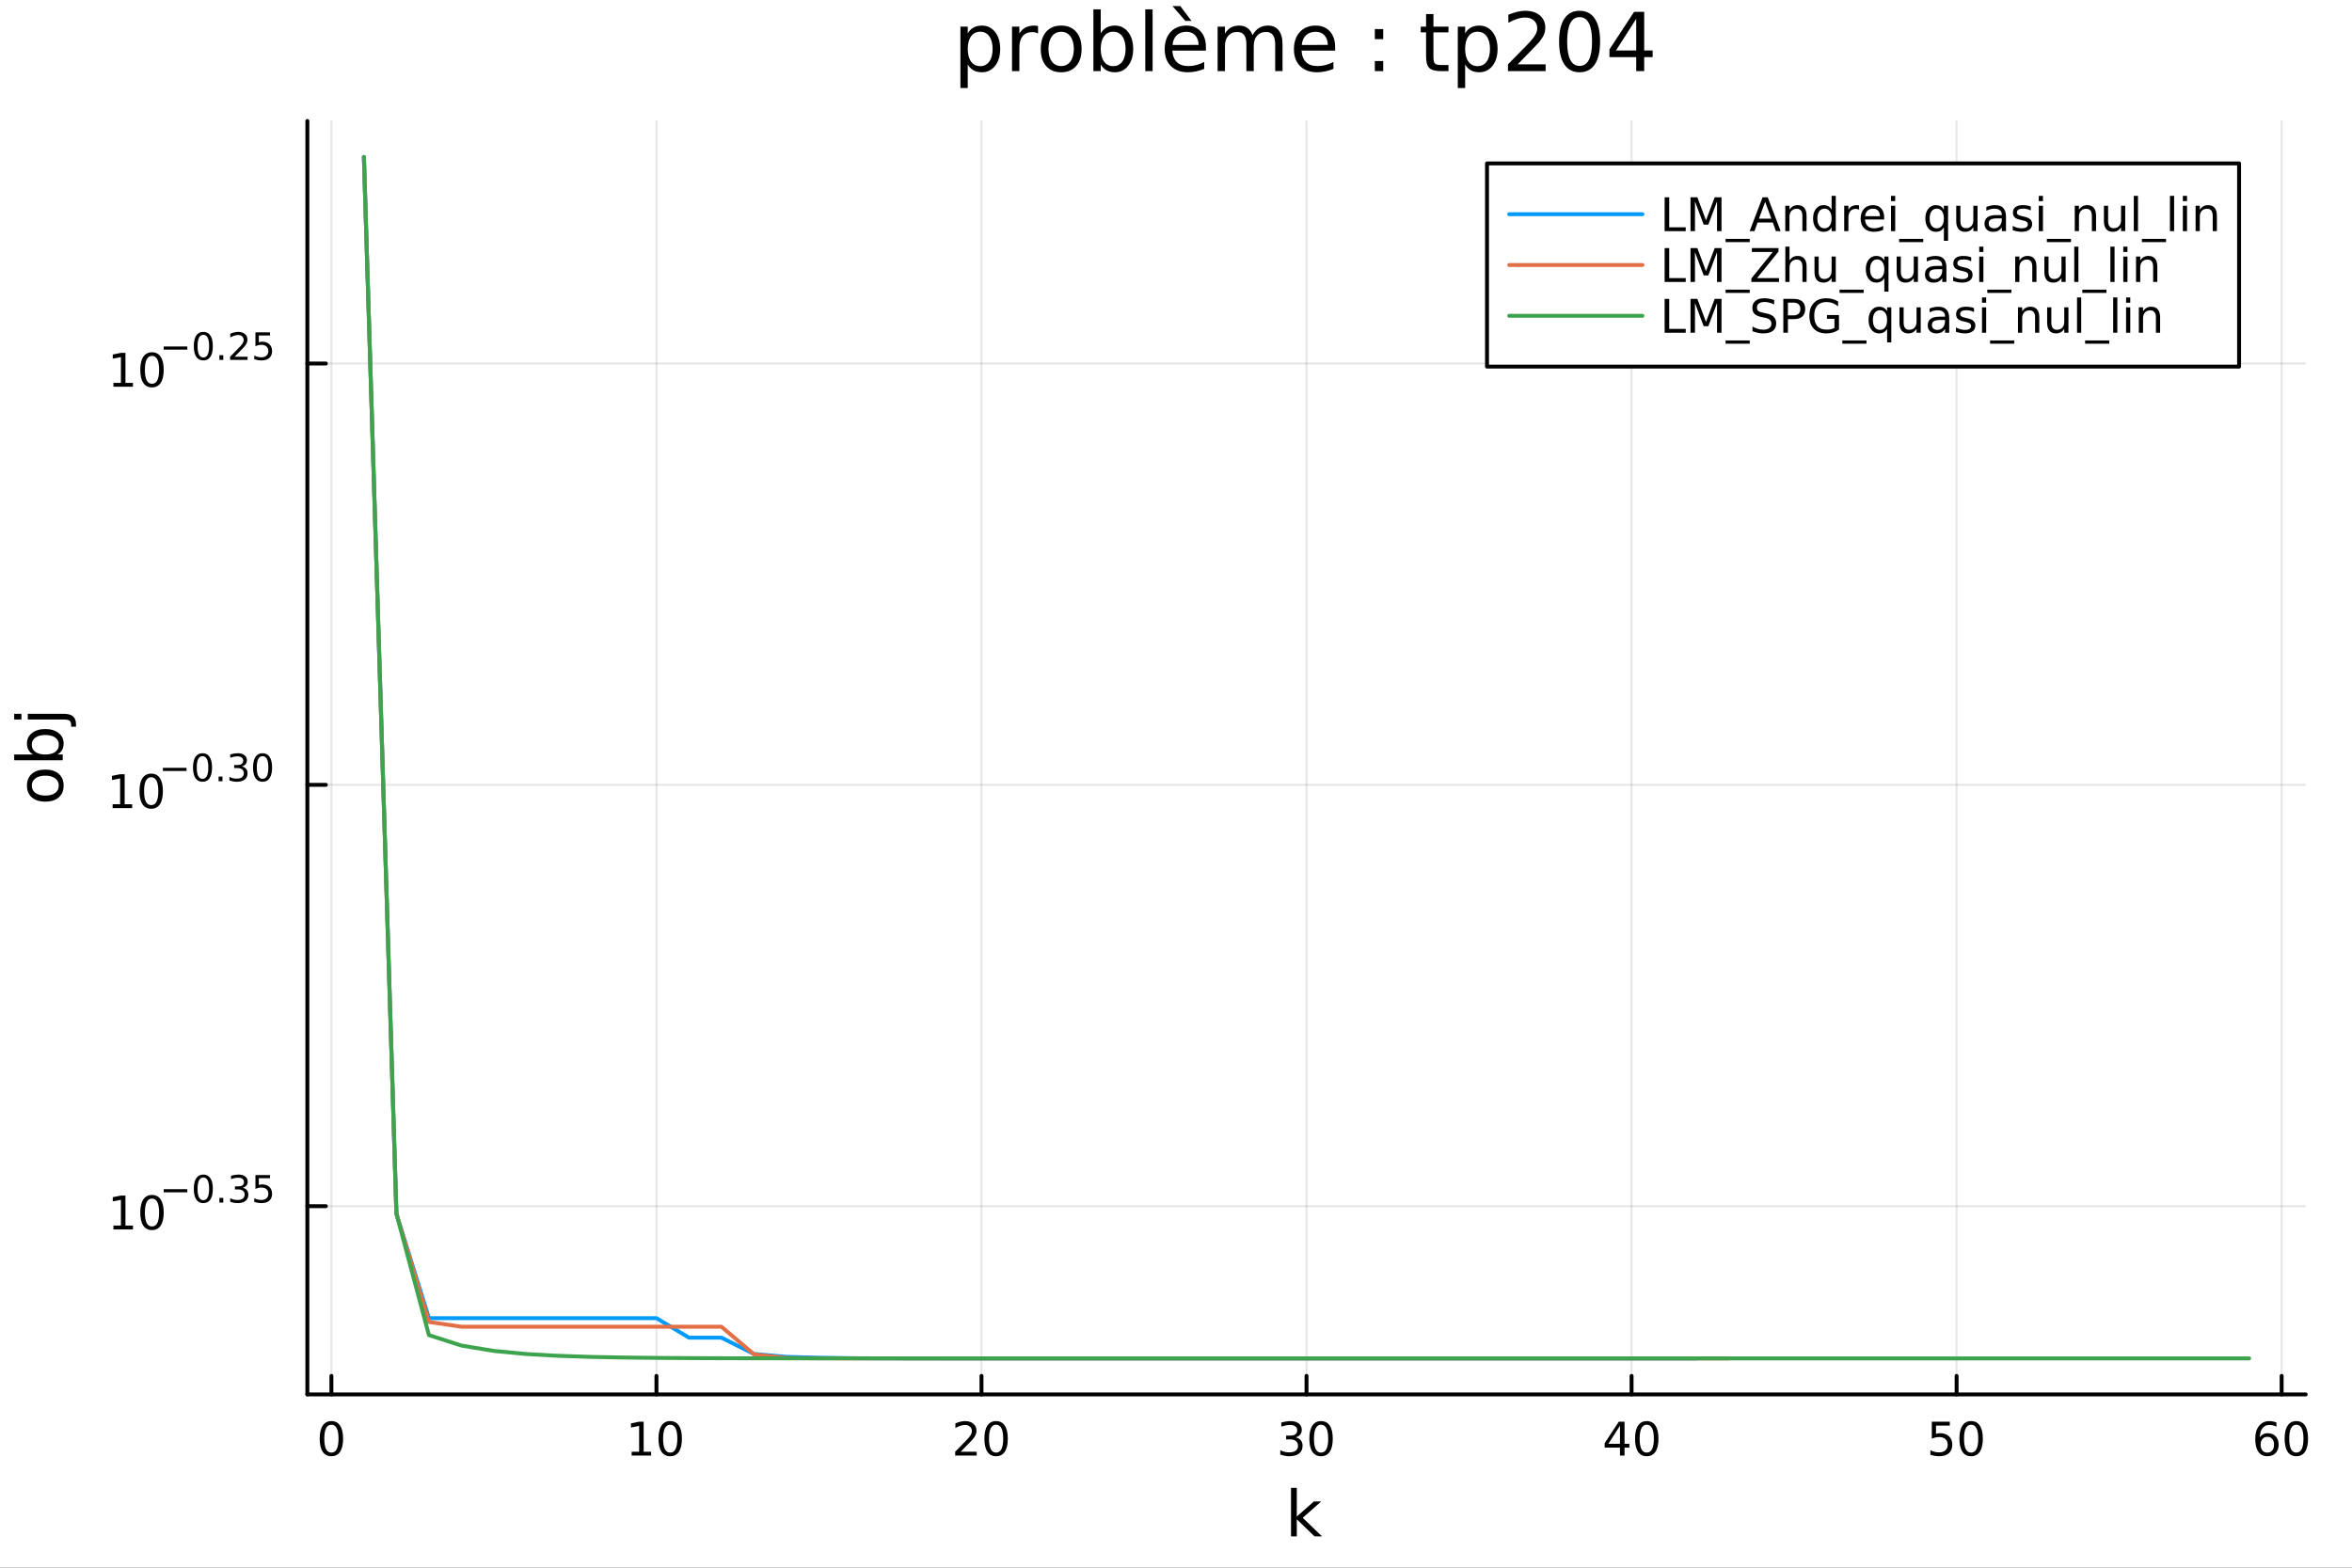 <?xml version="1.0" encoding="utf-8"?>
<svg xmlns="http://www.w3.org/2000/svg" xmlns:xlink="http://www.w3.org/1999/xlink" width="600" height="400" viewBox="0 0 2400 1600">
<rect x="0" y="0" width="2400" height="1600" fill="#333333" stroke="none"/>
<defs>
  <clipPath id="clip340">
    <rect x="0" y="0" width="2400" height="1600"/>
  </clipPath>
</defs>
<path clip-path="url(#clip340)" d="M0 1600 L2400 1600 L2400 0 L0 0  Z" fill="#ffffff" fill-rule="evenodd" fill-opacity="1"/>
<defs>
  <clipPath id="clip341">
    <rect x="480" y="0" width="1681" height="1600"/>
  </clipPath>
</defs>
<path clip-path="url(#clip340)" d="M313.626 1423.18 L2352.76 1423.18 L2352.76 123.472 L313.626 123.472  Z" fill="#ffffff" fill-rule="evenodd" fill-opacity="1"/>
<defs>
  <clipPath id="clip342">
    <rect x="313" y="123" width="2040" height="1301"/>
  </clipPath>
</defs>
<polyline clip-path="url(#clip342)" style="stroke:#000000; stroke-linecap:round; stroke-linejoin:round; stroke-width:2; stroke-opacity:0.1; fill:none" points="338.17,1423.18 338.17,123.472 "/>
<polyline clip-path="url(#clip342)" style="stroke:#000000; stroke-linecap:round; stroke-linejoin:round; stroke-width:2; stroke-opacity:0.1; fill:none" points="669.843,1423.18 669.843,123.472 "/>
<polyline clip-path="url(#clip342)" style="stroke:#000000; stroke-linecap:round; stroke-linejoin:round; stroke-width:2; stroke-opacity:0.1; fill:none" points="1001.52,1423.18 1001.52,123.472 "/>
<polyline clip-path="url(#clip342)" style="stroke:#000000; stroke-linecap:round; stroke-linejoin:round; stroke-width:2; stroke-opacity:0.1; fill:none" points="1333.19,1423.18 1333.19,123.472 "/>
<polyline clip-path="url(#clip342)" style="stroke:#000000; stroke-linecap:round; stroke-linejoin:round; stroke-width:2; stroke-opacity:0.1; fill:none" points="1664.86,1423.18 1664.86,123.472 "/>
<polyline clip-path="url(#clip342)" style="stroke:#000000; stroke-linecap:round; stroke-linejoin:round; stroke-width:2; stroke-opacity:0.1; fill:none" points="1996.54,1423.18 1996.54,123.472 "/>
<polyline clip-path="url(#clip342)" style="stroke:#000000; stroke-linecap:round; stroke-linejoin:round; stroke-width:2; stroke-opacity:0.1; fill:none" points="2328.21,1423.18 2328.21,123.472 "/>
<polyline clip-path="url(#clip340)" style="stroke:#000000; stroke-linecap:round; stroke-linejoin:round; stroke-width:4; stroke-opacity:1; fill:none" points="313.626,1423.18 2352.76,1423.18 "/>
<polyline clip-path="url(#clip340)" style="stroke:#000000; stroke-linecap:round; stroke-linejoin:round; stroke-width:4; stroke-opacity:1; fill:none" points="338.17,1423.18 338.17,1404.28 "/>
<polyline clip-path="url(#clip340)" style="stroke:#000000; stroke-linecap:round; stroke-linejoin:round; stroke-width:4; stroke-opacity:1; fill:none" points="669.843,1423.18 669.843,1404.28 "/>
<polyline clip-path="url(#clip340)" style="stroke:#000000; stroke-linecap:round; stroke-linejoin:round; stroke-width:4; stroke-opacity:1; fill:none" points="1001.52,1423.18 1001.52,1404.28 "/>
<polyline clip-path="url(#clip340)" style="stroke:#000000; stroke-linecap:round; stroke-linejoin:round; stroke-width:4; stroke-opacity:1; fill:none" points="1333.19,1423.18 1333.19,1404.28 "/>
<polyline clip-path="url(#clip340)" style="stroke:#000000; stroke-linecap:round; stroke-linejoin:round; stroke-width:4; stroke-opacity:1; fill:none" points="1664.86,1423.18 1664.86,1404.28 "/>
<polyline clip-path="url(#clip340)" style="stroke:#000000; stroke-linecap:round; stroke-linejoin:round; stroke-width:4; stroke-opacity:1; fill:none" points="1996.54,1423.18 1996.54,1404.28 "/>
<polyline clip-path="url(#clip340)" style="stroke:#000000; stroke-linecap:round; stroke-linejoin:round; stroke-width:4; stroke-opacity:1; fill:none" points="2328.21,1423.18 2328.21,1404.28 "/>
<path clip-path="url(#clip340)" d="M338.17 1454.1 Q334.559 1454.1 332.73 1457.66 Q330.924 1461.2 330.924 1468.33 Q330.924 1475.44 332.73 1479.01 Q334.559 1482.55 338.17 1482.55 Q341.804 1482.55 343.61 1479.01 Q345.438 1475.44 345.438 1468.33 Q345.438 1461.2 343.61 1457.66 Q341.804 1454.1 338.17 1454.1 M338.17 1450.39 Q343.98 1450.39 347.035 1455 Q350.114 1459.58 350.114 1468.33 Q350.114 1477.06 347.035 1481.67 Q343.98 1486.25 338.17 1486.25 Q332.36 1486.25 329.281 1481.67 Q326.225 1477.06 326.225 1468.33 Q326.225 1459.58 329.281 1455 Q332.36 1450.39 338.17 1450.39 Z" fill="#000000" fill-rule="nonzero" fill-opacity="1" /><path clip-path="url(#clip340)" d="M644.531 1481.64 L652.17 1481.64 L652.17 1455.28 L643.86 1456.95 L643.86 1452.69 L652.124 1451.02 L656.8 1451.02 L656.8 1481.64 L664.438 1481.64 L664.438 1485.58 L644.531 1485.58 L644.531 1481.64 Z" fill="#000000" fill-rule="nonzero" fill-opacity="1" /><path clip-path="url(#clip340)" d="M683.883 1454.1 Q680.272 1454.1 678.443 1457.66 Q676.637 1461.2 676.637 1468.33 Q676.637 1475.44 678.443 1479.01 Q680.272 1482.55 683.883 1482.55 Q687.517 1482.55 689.323 1479.01 Q691.151 1475.44 691.151 1468.33 Q691.151 1461.2 689.323 1457.66 Q687.517 1454.1 683.883 1454.1 M683.883 1450.39 Q689.693 1450.39 692.748 1455 Q695.827 1459.58 695.827 1468.33 Q695.827 1477.06 692.748 1481.67 Q689.693 1486.25 683.883 1486.25 Q678.073 1486.25 674.994 1481.67 Q671.938 1477.06 671.938 1468.33 Q671.938 1459.58 674.994 1455 Q678.073 1450.39 683.883 1450.39 Z" fill="#000000" fill-rule="nonzero" fill-opacity="1" /><path clip-path="url(#clip340)" d="M980.29 1481.64 L996.61 1481.64 L996.61 1485.58 L974.665 1485.58 L974.665 1481.64 Q977.327 1478.89 981.911 1474.26 Q986.517 1469.61 987.698 1468.27 Q989.943 1465.74 990.823 1464.01 Q991.726 1462.25 991.726 1460.56 Q991.726 1457.8 989.781 1456.07 Q987.86 1454.33 984.758 1454.33 Q982.559 1454.33 980.105 1455.09 Q977.675 1455.86 974.897 1457.41 L974.897 1452.69 Q977.721 1451.55 980.175 1450.97 Q982.628 1450.39 984.665 1450.39 Q990.036 1450.39 993.23 1453.08 Q996.425 1455.77 996.425 1460.26 Q996.425 1462.39 995.614 1464.31 Q994.827 1466.2 992.721 1468.8 Q992.142 1469.47 989.04 1472.69 Q985.939 1475.88 980.29 1481.64 Z" fill="#000000" fill-rule="nonzero" fill-opacity="1" /><path clip-path="url(#clip340)" d="M1016.42 1454.1 Q1012.81 1454.1 1010.98 1457.66 Q1009.18 1461.2 1009.18 1468.33 Q1009.18 1475.44 1010.98 1479.01 Q1012.81 1482.55 1016.42 1482.55 Q1020.06 1482.55 1021.86 1479.01 Q1023.69 1475.44 1023.69 1468.33 Q1023.69 1461.2 1021.86 1457.66 Q1020.06 1454.1 1016.42 1454.1 M1016.42 1450.39 Q1022.23 1450.39 1025.29 1455 Q1028.37 1459.58 1028.37 1468.33 Q1028.37 1477.06 1025.29 1481.67 Q1022.23 1486.25 1016.42 1486.25 Q1010.61 1486.25 1007.54 1481.67 Q1004.48 1477.06 1004.48 1468.33 Q1004.48 1459.58 1007.54 1455 Q1010.61 1450.39 1016.42 1450.39 Z" fill="#000000" fill-rule="nonzero" fill-opacity="1" /><path clip-path="url(#clip340)" d="M1322.03 1466.95 Q1325.39 1467.66 1327.27 1469.93 Q1329.16 1472.2 1329.16 1475.53 Q1329.16 1480.65 1325.64 1483.45 Q1322.13 1486.25 1315.64 1486.25 Q1313.47 1486.25 1311.15 1485.81 Q1308.86 1485.39 1306.41 1484.54 L1306.41 1480.02 Q1308.35 1481.16 1310.67 1481.74 Q1312.98 1482.32 1315.51 1482.32 Q1319.9 1482.32 1322.2 1480.58 Q1324.51 1478.84 1324.51 1475.53 Q1324.51 1472.48 1322.36 1470.77 Q1320.23 1469.03 1316.41 1469.03 L1312.38 1469.03 L1312.38 1465.19 L1316.59 1465.19 Q1320.04 1465.19 1321.87 1463.82 Q1323.7 1462.43 1323.7 1459.84 Q1323.7 1457.18 1321.8 1455.77 Q1319.93 1454.33 1316.41 1454.33 Q1314.49 1454.33 1312.29 1454.75 Q1310.09 1455.16 1307.45 1456.04 L1307.45 1451.88 Q1310.11 1451.14 1312.43 1450.77 Q1314.77 1450.39 1316.83 1450.39 Q1322.15 1450.39 1325.25 1452.83 Q1328.35 1455.23 1328.35 1459.35 Q1328.35 1462.22 1326.71 1464.21 Q1325.07 1466.18 1322.03 1466.95 Z" fill="#000000" fill-rule="nonzero" fill-opacity="1" /><path clip-path="url(#clip340)" d="M1348.03 1454.1 Q1344.42 1454.1 1342.59 1457.66 Q1340.78 1461.2 1340.78 1468.33 Q1340.78 1475.44 1342.59 1479.01 Q1344.42 1482.55 1348.03 1482.55 Q1351.66 1482.55 1353.47 1479.01 Q1355.3 1475.44 1355.3 1468.33 Q1355.3 1461.2 1353.47 1457.66 Q1351.66 1454.1 1348.03 1454.1 M1348.03 1450.39 Q1353.84 1450.39 1356.89 1455 Q1359.97 1459.58 1359.97 1468.33 Q1359.97 1477.06 1356.89 1481.67 Q1353.84 1486.25 1348.03 1486.25 Q1342.22 1486.25 1339.14 1481.67 Q1336.08 1477.06 1336.08 1468.33 Q1336.08 1459.58 1339.14 1455 Q1342.22 1450.39 1348.03 1450.39 Z" fill="#000000" fill-rule="nonzero" fill-opacity="1" /><path clip-path="url(#clip340)" d="M1653.04 1455.09 L1641.23 1473.54 L1653.04 1473.54 L1653.04 1455.09 M1651.81 1451.02 L1657.69 1451.02 L1657.69 1473.54 L1662.62 1473.54 L1662.62 1477.43 L1657.69 1477.43 L1657.69 1485.58 L1653.04 1485.58 L1653.04 1477.43 L1637.43 1477.43 L1637.43 1472.92 L1651.81 1451.02 Z" fill="#000000" fill-rule="nonzero" fill-opacity="1" /><path clip-path="url(#clip340)" d="M1680.35 1454.1 Q1676.74 1454.1 1674.91 1457.66 Q1673.11 1461.2 1673.11 1468.33 Q1673.11 1475.44 1674.91 1479.01 Q1676.74 1482.55 1680.35 1482.55 Q1683.98 1482.55 1685.79 1479.01 Q1687.62 1475.44 1687.62 1468.33 Q1687.62 1461.2 1685.79 1457.66 Q1683.98 1454.1 1680.35 1454.1 M1680.35 1450.39 Q1686.16 1450.39 1689.22 1455 Q1692.3 1459.58 1692.3 1468.33 Q1692.3 1477.06 1689.22 1481.67 Q1686.16 1486.25 1680.35 1486.25 Q1674.54 1486.25 1671.46 1481.67 Q1668.41 1477.06 1668.41 1468.33 Q1668.41 1459.58 1671.46 1455 Q1674.54 1450.39 1680.35 1450.39 Z" fill="#000000" fill-rule="nonzero" fill-opacity="1" /><path clip-path="url(#clip340)" d="M1971.24 1451.02 L1989.59 1451.02 L1989.59 1454.96 L1975.52 1454.96 L1975.52 1463.43 Q1976.54 1463.08 1977.56 1462.92 Q1978.58 1462.73 1979.59 1462.73 Q1985.38 1462.73 1988.76 1465.9 Q1992.14 1469.08 1992.14 1474.49 Q1992.14 1480.07 1988.67 1483.17 Q1985.2 1486.25 1978.88 1486.25 Q1976.7 1486.25 1974.43 1485.88 Q1972.19 1485.51 1969.78 1484.77 L1969.78 1480.07 Q1971.86 1481.2 1974.08 1481.76 Q1976.31 1482.32 1978.78 1482.32 Q1982.79 1482.32 1985.13 1480.21 Q1987.46 1478.1 1987.46 1474.49 Q1987.46 1470.88 1985.13 1468.77 Q1982.79 1466.67 1978.78 1466.67 Q1976.91 1466.67 1975.03 1467.08 Q1973.18 1467.5 1971.24 1468.38 L1971.24 1451.02 Z" fill="#000000" fill-rule="nonzero" fill-opacity="1" /><path clip-path="url(#clip340)" d="M2011.35 1454.1 Q2007.74 1454.1 2005.91 1457.66 Q2004.11 1461.2 2004.11 1468.33 Q2004.11 1475.44 2005.91 1479.01 Q2007.74 1482.55 2011.35 1482.55 Q2014.99 1482.55 2016.79 1479.01 Q2018.62 1475.44 2018.62 1468.33 Q2018.62 1461.2 2016.79 1457.66 Q2014.99 1454.1 2011.35 1454.1 M2011.35 1450.39 Q2017.16 1450.39 2020.22 1455 Q2023.3 1459.58 2023.3 1468.33 Q2023.3 1477.06 2020.22 1481.67 Q2017.16 1486.25 2011.35 1486.25 Q2005.54 1486.25 2002.46 1481.67 Q1999.41 1477.06 1999.41 1468.33 Q1999.41 1459.58 2002.46 1455 Q2005.54 1450.39 2011.35 1450.39 Z" fill="#000000" fill-rule="nonzero" fill-opacity="1" /><path clip-path="url(#clip340)" d="M2313.62 1466.44 Q2310.47 1466.44 2308.62 1468.59 Q2306.79 1470.74 2306.79 1474.49 Q2306.79 1478.22 2308.62 1480.39 Q2310.47 1482.55 2313.62 1482.55 Q2316.77 1482.55 2318.59 1480.39 Q2320.45 1478.22 2320.45 1474.49 Q2320.45 1470.74 2318.59 1468.59 Q2316.77 1466.44 2313.62 1466.44 M2322.9 1451.78 L2322.9 1456.04 Q2321.14 1455.21 2319.33 1454.77 Q2317.55 1454.33 2315.79 1454.33 Q2311.16 1454.33 2308.71 1457.45 Q2306.28 1460.58 2305.93 1466.9 Q2307.3 1464.89 2309.36 1463.82 Q2311.42 1462.73 2313.89 1462.73 Q2319.1 1462.73 2322.11 1465.9 Q2325.14 1469.05 2325.14 1474.49 Q2325.14 1479.82 2322 1483.03 Q2318.85 1486.25 2313.62 1486.25 Q2307.62 1486.25 2304.45 1481.67 Q2301.28 1477.06 2301.28 1468.33 Q2301.28 1460.14 2305.17 1455.28 Q2309.06 1450.39 2315.61 1450.39 Q2317.37 1450.39 2319.15 1450.74 Q2320.96 1451.09 2322.9 1451.78 Z" fill="#000000" fill-rule="nonzero" fill-opacity="1" /><path clip-path="url(#clip340)" d="M2343.2 1454.1 Q2339.59 1454.1 2337.76 1457.66 Q2335.96 1461.2 2335.96 1468.33 Q2335.96 1475.44 2337.76 1479.01 Q2339.59 1482.55 2343.2 1482.55 Q2346.83 1482.55 2348.64 1479.01 Q2350.47 1475.44 2350.47 1468.33 Q2350.47 1461.2 2348.64 1457.66 Q2346.83 1454.1 2343.2 1454.1 M2343.2 1450.39 Q2349.01 1450.39 2352.07 1455 Q2355.14 1459.58 2355.14 1468.33 Q2355.14 1477.06 2352.07 1481.67 Q2349.01 1486.25 2343.2 1486.25 Q2337.39 1486.25 2334.31 1481.67 Q2331.26 1477.06 2331.26 1468.33 Q2331.26 1459.58 2334.31 1455 Q2337.39 1450.39 2343.2 1450.39 Z" fill="#000000" fill-rule="nonzero" fill-opacity="1" /><path clip-path="url(#clip340)" d="M1317.37 1518.52 L1323.26 1518.52 L1323.26 1547.77 L1340.73 1532.4 L1348.21 1532.4 L1329.31 1549.07 L1349.01 1568.04 L1341.37 1568.04 L1323.26 1550.63 L1323.26 1568.04 L1317.37 1568.04 L1317.37 1518.52 Z" fill="#000000" fill-rule="nonzero" fill-opacity="1" /><polyline clip-path="url(#clip342)" style="stroke:#000000; stroke-linecap:round; stroke-linejoin:round; stroke-width:2; stroke-opacity:0.1; fill:none" points="313.626,1231.05 2352.76,1231.05 "/>
<polyline clip-path="url(#clip342)" style="stroke:#000000; stroke-linecap:round; stroke-linejoin:round; stroke-width:2; stroke-opacity:0.1; fill:none" points="313.626,801.02 2352.76,801.02 "/>
<polyline clip-path="url(#clip342)" style="stroke:#000000; stroke-linecap:round; stroke-linejoin:round; stroke-width:2; stroke-opacity:0.1; fill:none" points="313.626,370.99 2352.76,370.99 "/>
<polyline clip-path="url(#clip340)" style="stroke:#000000; stroke-linecap:round; stroke-linejoin:round; stroke-width:4; stroke-opacity:1; fill:none" points="313.626,1423.18 313.626,123.472 "/>
<polyline clip-path="url(#clip340)" style="stroke:#000000; stroke-linecap:round; stroke-linejoin:round; stroke-width:4; stroke-opacity:1; fill:none" points="313.626,1231.05 332.524,1231.05 "/>
<polyline clip-path="url(#clip340)" style="stroke:#000000; stroke-linecap:round; stroke-linejoin:round; stroke-width:4; stroke-opacity:1; fill:none" points="313.626,801.02 332.524,801.02 "/>
<polyline clip-path="url(#clip340)" style="stroke:#000000; stroke-linecap:round; stroke-linejoin:round; stroke-width:4; stroke-opacity:1; fill:none" points="313.626,370.99 332.524,370.99 "/>
<path clip-path="url(#clip340)" d="M115.74 1250.84 L123.379 1250.84 L123.379 1224.48 L115.069 1226.14 L115.069 1221.88 L123.333 1220.22 L128.009 1220.22 L128.009 1250.84 L135.647 1250.84 L135.647 1254.78 L115.74 1254.78 L115.74 1250.84 Z" fill="#000000" fill-rule="nonzero" fill-opacity="1" /><path clip-path="url(#clip340)" d="M155.092 1223.3 Q151.481 1223.3 149.652 1226.86 Q147.846 1230.4 147.846 1237.53 Q147.846 1244.64 149.652 1248.2 Q151.481 1251.74 155.092 1251.74 Q158.726 1251.74 160.532 1248.2 Q162.36 1244.64 162.36 1237.53 Q162.36 1230.4 160.532 1226.86 Q158.726 1223.3 155.092 1223.3 M155.092 1219.59 Q160.902 1219.59 163.958 1224.2 Q167.036 1228.78 167.036 1237.53 Q167.036 1246.26 163.958 1250.87 Q160.902 1255.45 155.092 1255.45 Q149.282 1255.45 146.203 1250.87 Q143.147 1246.26 143.147 1237.53 Q143.147 1228.78 146.203 1224.2 Q149.282 1219.59 155.092 1219.59 Z" fill="#000000" fill-rule="nonzero" fill-opacity="1" /><path clip-path="url(#clip340)" d="M167.036 1213.69 L191.148 1213.69 L191.148 1216.89 L167.036 1216.89 L167.036 1213.69 Z" fill="#000000" fill-rule="nonzero" fill-opacity="1" /><path clip-path="url(#clip340)" d="M207.473 1201.79 Q204.539 1201.79 203.053 1204.68 Q201.586 1207.56 201.586 1213.36 Q201.586 1219.13 203.053 1222.03 Q204.539 1224.9 207.473 1224.9 Q210.426 1224.9 211.893 1222.03 Q213.379 1219.13 213.379 1213.36 Q213.379 1207.56 211.893 1204.68 Q210.426 1201.79 207.473 1201.79 M207.473 1198.78 Q212.194 1198.78 214.676 1202.52 Q217.178 1206.25 217.178 1213.36 Q217.178 1220.45 214.676 1224.19 Q212.194 1227.91 207.473 1227.91 Q202.752 1227.91 200.251 1224.19 Q197.768 1220.45 197.768 1213.36 Q197.768 1206.25 200.251 1202.52 Q202.752 1198.78 207.473 1198.78 Z" fill="#000000" fill-rule="nonzero" fill-opacity="1" /><path clip-path="url(#clip340)" d="M223.854 1222.59 L227.823 1222.59 L227.823 1227.37 L223.854 1227.37 L223.854 1222.59 Z" fill="#000000" fill-rule="nonzero" fill-opacity="1" /><path clip-path="url(#clip340)" d="M247.609 1212.23 Q250.336 1212.81 251.859 1214.65 Q253.401 1216.5 253.401 1219.2 Q253.401 1223.36 250.543 1225.64 Q247.684 1227.91 242.418 1227.91 Q240.65 1227.91 238.769 1227.55 Q236.907 1227.22 234.913 1226.52 L234.913 1222.85 Q236.493 1223.77 238.374 1224.24 Q240.255 1224.71 242.305 1224.71 Q245.878 1224.71 247.74 1223.3 Q249.621 1221.89 249.621 1219.2 Q249.621 1216.72 247.872 1215.33 Q246.142 1213.92 243.038 1213.92 L239.766 1213.92 L239.766 1210.8 L243.189 1210.8 Q245.991 1210.8 247.477 1209.69 Q248.963 1208.56 248.963 1206.45 Q248.963 1204.29 247.421 1203.14 Q245.897 1201.98 243.038 1201.98 Q241.477 1201.98 239.691 1202.31 Q237.904 1202.65 235.76 1203.37 L235.76 1199.98 Q237.923 1199.38 239.803 1199.08 Q241.703 1198.78 243.377 1198.78 Q247.703 1198.78 250.223 1200.75 Q252.743 1202.71 252.743 1206.06 Q252.743 1208.39 251.408 1210.01 Q250.073 1211.61 247.609 1212.23 Z" fill="#000000" fill-rule="nonzero" fill-opacity="1" /><path clip-path="url(#clip340)" d="M260.642 1199.29 L275.557 1199.29 L275.557 1202.48 L264.122 1202.48 L264.122 1209.37 Q264.949 1209.09 265.777 1208.95 Q266.605 1208.8 267.432 1208.8 Q272.134 1208.8 274.88 1211.38 Q277.626 1213.96 277.626 1218.36 Q277.626 1222.89 274.805 1225.41 Q271.984 1227.91 266.849 1227.91 Q265.081 1227.91 263.238 1227.61 Q261.414 1227.31 259.458 1226.71 L259.458 1222.89 Q261.15 1223.81 262.956 1224.26 Q264.761 1224.71 266.774 1224.71 Q270.028 1224.71 271.927 1223 Q273.827 1221.29 273.827 1218.36 Q273.827 1215.42 271.927 1213.71 Q270.028 1212 266.774 1212 Q265.25 1212 263.727 1212.34 Q262.222 1212.68 260.642 1213.39 L260.642 1199.29 Z" fill="#000000" fill-rule="nonzero" fill-opacity="1" /><path clip-path="url(#clip340)" d="M114.931 820.812 L122.57 820.812 L122.57 794.447 L114.26 796.113 L114.26 791.854 L122.524 790.187 L127.2 790.187 L127.2 820.812 L134.839 820.812 L134.839 824.747 L114.931 824.747 L114.931 820.812 Z" fill="#000000" fill-rule="nonzero" fill-opacity="1" /><path clip-path="url(#clip340)" d="M154.283 793.266 Q150.672 793.266 148.843 796.831 Q147.038 800.373 147.038 807.502 Q147.038 814.609 148.843 818.173 Q150.672 821.715 154.283 821.715 Q157.917 821.715 159.723 818.173 Q161.552 814.609 161.552 807.502 Q161.552 800.373 159.723 796.831 Q157.917 793.266 154.283 793.266 M154.283 789.562 Q160.093 789.562 163.149 794.169 Q166.227 798.752 166.227 807.502 Q166.227 816.229 163.149 820.835 Q160.093 825.419 154.283 825.419 Q148.473 825.419 145.394 820.835 Q142.339 816.229 142.339 807.502 Q142.339 798.752 145.394 794.169 Q148.473 789.562 154.283 789.562 Z" fill="#000000" fill-rule="nonzero" fill-opacity="1" /><path clip-path="url(#clip340)" d="M166.227 783.664 L190.339 783.664 L190.339 786.861 L166.227 786.861 L166.227 783.664 Z" fill="#000000" fill-rule="nonzero" fill-opacity="1" /><path clip-path="url(#clip340)" d="M206.664 771.758 Q203.73 771.758 202.244 774.655 Q200.777 777.532 200.777 783.325 Q200.777 789.099 202.244 791.996 Q203.73 794.873 206.664 794.873 Q209.617 794.873 211.084 791.996 Q212.57 789.099 212.57 783.325 Q212.57 777.532 211.084 774.655 Q209.617 771.758 206.664 771.758 M206.664 768.749 Q211.385 768.749 213.868 772.492 Q216.369 776.216 216.369 783.325 Q216.369 790.416 213.868 794.159 Q211.385 797.882 206.664 797.882 Q201.943 797.882 199.442 794.159 Q196.959 790.416 196.959 783.325 Q196.959 776.216 199.442 772.492 Q201.943 768.749 206.664 768.749 Z" fill="#000000" fill-rule="nonzero" fill-opacity="1" /><path clip-path="url(#clip340)" d="M223.046 792.56 L227.014 792.56 L227.014 797.337 L223.046 797.337 L223.046 792.56 Z" fill="#000000" fill-rule="nonzero" fill-opacity="1" /><path clip-path="url(#clip340)" d="M246.8 782.197 Q249.527 782.78 251.051 784.623 Q252.593 786.466 252.593 789.174 Q252.593 793.331 249.734 795.607 Q246.875 797.882 241.609 797.882 Q239.841 797.882 237.96 797.525 Q236.098 797.187 234.105 796.491 L234.105 792.823 Q235.685 793.745 237.565 794.215 Q239.446 794.685 241.496 794.685 Q245.07 794.685 246.932 793.275 Q248.812 791.864 248.812 789.174 Q248.812 786.692 247.063 785.3 Q245.333 783.889 242.23 783.889 L238.957 783.889 L238.957 780.767 L242.38 780.767 Q245.182 780.767 246.668 779.658 Q248.154 778.529 248.154 776.423 Q248.154 774.26 246.612 773.113 Q245.088 771.947 242.23 771.947 Q240.669 771.947 238.882 772.285 Q237.095 772.624 234.951 773.338 L234.951 769.953 Q237.114 769.351 238.995 769.05 Q240.894 768.749 242.568 768.749 Q246.894 768.749 249.414 770.724 Q251.934 772.68 251.934 776.028 Q251.934 778.36 250.599 779.977 Q249.264 781.576 246.8 782.197 Z" fill="#000000" fill-rule="nonzero" fill-opacity="1" /><path clip-path="url(#clip340)" d="M267.921 771.758 Q264.987 771.758 263.501 774.655 Q262.034 777.532 262.034 783.325 Q262.034 789.099 263.501 791.996 Q264.987 794.873 267.921 794.873 Q270.874 794.873 272.341 791.996 Q273.827 789.099 273.827 783.325 Q273.827 777.532 272.341 774.655 Q270.874 771.758 267.921 771.758 M267.921 768.749 Q272.642 768.749 275.124 772.492 Q277.626 776.216 277.626 783.325 Q277.626 790.416 275.124 794.159 Q272.642 797.882 267.921 797.882 Q263.2 797.882 260.699 794.159 Q258.216 790.416 258.216 783.325 Q258.216 776.216 260.699 772.492 Q263.2 768.749 267.921 768.749 Z" fill="#000000" fill-rule="nonzero" fill-opacity="1" /><path clip-path="url(#clip340)" d="M115.74 390.783 L123.379 390.783 L123.379 364.417 L115.069 366.084 L115.069 361.824 L123.333 360.158 L128.009 360.158 L128.009 390.783 L135.647 390.783 L135.647 394.718 L115.74 394.718 L115.74 390.783 Z" fill="#000000" fill-rule="nonzero" fill-opacity="1" /><path clip-path="url(#clip340)" d="M155.092 363.236 Q151.481 363.236 149.652 366.801 Q147.846 370.343 147.846 377.472 Q147.846 384.579 149.652 388.144 Q151.481 391.685 155.092 391.685 Q158.726 391.685 160.532 388.144 Q162.36 384.579 162.36 377.472 Q162.36 370.343 160.532 366.801 Q158.726 363.236 155.092 363.236 M155.092 359.533 Q160.902 359.533 163.958 364.139 Q167.036 368.722 167.036 377.472 Q167.036 386.199 163.958 390.806 Q160.902 395.389 155.092 395.389 Q149.282 395.389 146.203 390.806 Q143.147 386.199 143.147 377.472 Q143.147 368.722 146.203 364.139 Q149.282 359.533 155.092 359.533 Z" fill="#000000" fill-rule="nonzero" fill-opacity="1" /><path clip-path="url(#clip340)" d="M167.036 353.634 L191.148 353.634 L191.148 356.831 L167.036 356.831 L167.036 353.634 Z" fill="#000000" fill-rule="nonzero" fill-opacity="1" /><path clip-path="url(#clip340)" d="M207.473 341.729 Q204.539 341.729 203.053 344.625 Q201.586 347.503 201.586 353.295 Q201.586 359.069 203.053 361.966 Q204.539 364.843 207.473 364.843 Q210.426 364.843 211.893 361.966 Q213.379 359.069 213.379 353.295 Q213.379 347.503 211.893 344.625 Q210.426 341.729 207.473 341.729 M207.473 338.719 Q212.194 338.719 214.676 342.462 Q217.178 346.186 217.178 353.295 Q217.178 360.386 214.676 364.129 Q212.194 367.853 207.473 367.853 Q202.752 367.853 200.251 364.129 Q197.768 360.386 197.768 353.295 Q197.768 346.186 200.251 342.462 Q202.752 338.719 207.473 338.719 Z" fill="#000000" fill-rule="nonzero" fill-opacity="1" /><path clip-path="url(#clip340)" d="M223.854 362.53 L227.823 362.53 L227.823 367.307 L223.854 367.307 L223.854 362.53 Z" fill="#000000" fill-rule="nonzero" fill-opacity="1" /><path clip-path="url(#clip340)" d="M239.371 364.11 L252.63 364.11 L252.63 367.307 L234.801 367.307 L234.801 364.11 Q236.963 361.872 240.687 358.11 Q244.43 354.33 245.389 353.239 Q247.214 351.189 247.928 349.778 Q248.662 348.349 248.662 346.976 Q248.662 344.738 247.082 343.327 Q245.521 341.917 243.001 341.917 Q241.214 341.917 239.22 342.537 Q237.246 343.158 234.989 344.418 L234.989 340.581 Q237.283 339.66 239.277 339.19 Q241.27 338.719 242.926 338.719 Q247.289 338.719 249.884 340.901 Q252.48 343.083 252.48 346.732 Q252.48 348.462 251.822 350.023 Q251.182 351.565 249.471 353.672 Q249 354.217 246.48 356.831 Q243.96 359.427 239.371 364.11 Z" fill="#000000" fill-rule="nonzero" fill-opacity="1" /><path clip-path="url(#clip340)" d="M260.642 339.227 L275.557 339.227 L275.557 342.425 L264.122 342.425 L264.122 349.308 Q264.949 349.026 265.777 348.894 Q266.605 348.744 267.432 348.744 Q272.134 348.744 274.88 351.321 Q277.626 353.897 277.626 358.298 Q277.626 362.831 274.805 365.351 Q271.984 367.853 266.849 367.853 Q265.081 367.853 263.238 367.552 Q261.414 367.251 259.458 366.649 L259.458 362.831 Q261.15 363.753 262.956 364.204 Q264.761 364.655 266.774 364.655 Q270.028 364.655 271.927 362.944 Q273.827 361.232 273.827 358.298 Q273.827 355.364 271.927 353.653 Q270.028 351.941 266.774 351.941 Q265.25 351.941 263.727 352.28 Q262.222 352.618 260.642 353.333 L260.642 339.227 Z" fill="#000000" fill-rule="nonzero" fill-opacity="1" /><path clip-path="url(#clip340)" d="M32.462 801.797 Q32.462 806.507 36.154 809.244 Q39.815 811.982 46.212 811.982 Q52.609 811.982 56.302 809.276 Q59.962 806.539 59.962 801.797 Q59.962 797.118 56.27 794.381 Q52.578 791.643 46.212 791.643 Q39.878 791.643 36.186 794.381 Q32.462 797.118 32.462 801.797 M27.497 801.797 Q27.497 794.158 32.462 789.797 Q37.427 785.437 46.212 785.437 Q54.965 785.437 59.962 789.797 Q64.927 794.158 64.927 801.797 Q64.927 809.467 59.962 813.828 Q54.965 818.156 46.212 818.156 Q37.427 818.156 32.462 813.828 Q27.497 809.467 27.497 801.797 Z" fill="#000000" fill-rule="nonzero" fill-opacity="1" /><path clip-path="url(#clip340)" d="M46.212 750.139 Q39.751 750.139 36.09 752.812 Q32.398 755.454 32.398 760.101 Q32.398 764.748 36.09 767.422 Q39.751 770.064 46.212 770.064 Q52.673 770.064 56.365 767.422 Q60.026 764.748 60.026 760.101 Q60.026 755.454 56.365 752.812 Q52.673 750.139 46.212 750.139 M33.767 770.064 Q30.584 768.218 29.056 765.417 Q27.497 762.584 27.497 758.669 Q27.497 752.176 32.653 748.134 Q37.809 744.06 46.212 744.06 Q54.615 744.06 59.771 748.134 Q64.927 752.176 64.927 758.669 Q64.927 762.584 63.399 765.417 Q61.84 768.218 58.657 770.064 L64.004 770.064 L64.004 775.952 L14.479 775.952 L14.479 770.064 L33.767 770.064 Z" fill="#000000" fill-rule="nonzero" fill-opacity="1" /><path clip-path="url(#clip340)" d="M28.356 734.352 L28.356 728.495 L64.641 728.495 Q71.452 728.495 74.508 731.105 Q77.563 733.684 77.563 739.445 L77.563 741.673 L72.598 741.673 L72.598 740.113 Q72.598 736.771 71.038 735.561 Q69.51 734.352 64.641 734.352 L28.356 734.352 M14.479 734.352 L14.479 728.495 L21.895 728.495 L21.895 734.352 L14.479 734.352 Z" fill="#000000" fill-rule="nonzero" fill-opacity="1" /><path clip-path="url(#clip340)" d="M987.507 65.77 L987.507 89.833 L980.013 89.833 L980.013 27.206 L987.507 27.206 L987.507 34.092 Q989.857 30.041 993.421 28.097 Q997.027 26.112 1002.01 26.112 Q1010.27 26.112 1015.42 32.675 Q1020.6 39.237 1020.6 49.931 Q1020.6 60.626 1015.42 67.188 Q1010.27 73.751 1002.01 73.751 Q997.027 73.751 993.421 71.806 Q989.857 69.821 987.507 65.77 M1012.87 49.931 Q1012.87 41.708 1009.46 37.05 Q1006.1 32.35 1000.19 32.35 Q994.272 32.35 990.869 37.05 Q987.507 41.708 987.507 49.931 Q987.507 58.155 990.869 62.854 Q994.272 67.512 1000.19 67.512 Q1006.1 67.512 1009.46 62.854 Q1012.87 58.155 1012.87 49.931 Z" fill="#000000" fill-rule="nonzero" fill-opacity="1" /><path clip-path="url(#clip340)" d="M1059.25 34.173 Q1057.99 33.444 1056.49 33.12 Q1055.04 32.756 1053.25 32.756 Q1046.93 32.756 1043.53 36.888 Q1040.17 40.979 1040.17 48.676 L1040.17 72.576 L1032.67 72.576 L1032.67 27.206 L1040.17 27.206 L1040.17 34.254 Q1042.52 30.122 1046.29 28.138 Q1050.05 26.112 1055.44 26.112 Q1056.21 26.112 1057.14 26.234 Q1058.07 26.315 1059.21 26.517 L1059.25 34.173 Z" fill="#000000" fill-rule="nonzero" fill-opacity="1" /><path clip-path="url(#clip340)" d="M1082.82 32.431 Q1076.83 32.431 1073.35 37.131 Q1069.86 41.789 1069.86 49.931 Q1069.86 58.074 1073.31 62.773 Q1076.79 67.431 1082.82 67.431 Q1088.78 67.431 1092.26 62.732 Q1095.75 58.033 1095.75 49.931 Q1095.75 41.87 1092.26 37.171 Q1088.78 32.431 1082.82 32.431 M1082.82 26.112 Q1092.55 26.112 1098.1 32.431 Q1103.65 38.751 1103.65 49.931 Q1103.65 61.071 1098.1 67.431 Q1092.55 73.751 1082.82 73.751 Q1073.06 73.751 1067.51 67.431 Q1062 61.071 1062 49.931 Q1062 38.751 1067.51 32.431 Q1073.06 26.112 1082.82 26.112 Z" fill="#000000" fill-rule="nonzero" fill-opacity="1" /><path clip-path="url(#clip340)" d="M1148.57 49.931 Q1148.57 41.708 1145.17 37.05 Q1141.81 32.35 1135.89 32.35 Q1129.98 32.35 1126.57 37.05 Q1123.21 41.708 1123.21 49.931 Q1123.21 58.155 1126.57 62.854 Q1129.98 67.512 1135.89 67.512 Q1141.81 67.512 1145.17 62.854 Q1148.57 58.155 1148.57 49.931 M1123.21 34.092 Q1125.56 30.041 1129.13 28.097 Q1132.73 26.112 1137.71 26.112 Q1145.98 26.112 1151.12 32.675 Q1156.31 39.237 1156.31 49.931 Q1156.31 60.626 1151.12 67.188 Q1145.98 73.751 1137.71 73.751 Q1132.73 73.751 1129.13 71.806 Q1125.56 69.821 1123.21 65.77 L1123.21 72.576 L1115.72 72.576 L1115.72 9.544 L1123.21 9.544 L1123.21 34.092 Z" fill="#000000" fill-rule="nonzero" fill-opacity="1" /><path clip-path="url(#clip340)" d="M1168.66 9.544 L1176.12 9.544 L1176.12 72.576 L1168.66 72.576 L1168.66 9.544 Z" fill="#000000" fill-rule="nonzero" fill-opacity="1" /><path clip-path="url(#clip340)" d="M1230.52 48.028 L1230.52 51.673 L1196.25 51.673 Q1196.74 59.37 1200.87 63.421 Q1205.04 67.431 1212.45 67.431 Q1216.75 67.431 1220.76 66.378 Q1224.81 65.325 1228.78 63.218 L1228.78 70.267 Q1224.77 71.968 1220.56 72.86 Q1216.34 73.751 1212.01 73.751 Q1201.15 73.751 1194.79 67.431 Q1188.47 61.112 1188.47 50.337 Q1188.47 39.197 1194.47 32.675 Q1200.5 26.112 1210.71 26.112 Q1219.87 26.112 1225.17 32.026 Q1230.52 37.9 1230.52 48.028 M1223.07 45.84 Q1222.99 39.723 1219.62 36.077 Q1216.3 32.431 1210.79 32.431 Q1204.55 32.431 1200.79 35.956 Q1197.06 39.48 1196.49 45.88 L1223.07 45.84 M1204.39 6.222 L1215.82 21.373 L1209.62 21.373 L1196.41 6.222 L1204.39 6.222 Z" fill="#000000" fill-rule="nonzero" fill-opacity="1" /><path clip-path="url(#clip340)" d="M1278.08 35.915 Q1280.87 30.892 1284.76 28.502 Q1288.65 26.112 1293.92 26.112 Q1301.01 26.112 1304.85 31.095 Q1308.7 36.037 1308.7 45.192 L1308.7 72.576 L1301.21 72.576 L1301.21 45.435 Q1301.21 38.913 1298.9 35.753 Q1296.59 32.594 1291.85 32.594 Q1286.06 32.594 1282.7 36.442 Q1279.33 40.29 1279.33 46.934 L1279.33 72.576 L1271.84 72.576 L1271.84 45.435 Q1271.84 38.873 1269.53 35.753 Q1267.22 32.594 1262.4 32.594 Q1256.69 32.594 1253.33 36.482 Q1249.97 40.331 1249.97 46.934 L1249.97 72.576 L1242.47 72.576 L1242.47 27.206 L1249.97 27.206 L1249.97 34.254 Q1252.52 30.082 1256.08 28.097 Q1259.65 26.112 1264.55 26.112 Q1269.49 26.112 1272.93 28.624 Q1276.42 31.135 1278.08 35.915 Z" fill="#000000" fill-rule="nonzero" fill-opacity="1" /><path clip-path="url(#clip340)" d="M1362.38 48.028 L1362.38 51.673 L1328.11 51.673 Q1328.59 59.37 1332.73 63.421 Q1336.9 67.431 1344.31 67.431 Q1348.6 67.431 1352.61 66.378 Q1356.67 65.325 1360.64 63.218 L1360.64 70.267 Q1356.63 71.968 1352.41 72.86 Q1348.2 73.751 1343.87 73.751 Q1333.01 73.751 1326.65 67.431 Q1320.33 61.112 1320.33 50.337 Q1320.33 39.197 1326.32 32.675 Q1332.36 26.112 1342.57 26.112 Q1351.72 26.112 1357.03 32.026 Q1362.38 37.9 1362.38 48.028 M1354.92 45.84 Q1354.84 39.723 1351.48 36.077 Q1348.16 32.431 1342.65 32.431 Q1336.41 32.431 1332.64 35.956 Q1328.92 39.48 1328.35 45.88 L1354.92 45.84 Z" fill="#000000" fill-rule="nonzero" fill-opacity="1" /><path clip-path="url(#clip340)" d="M1402.89 62.287 L1411.43 62.287 L1411.43 72.576 L1402.89 72.576 L1402.89 62.287 M1402.89 29.677 L1411.43 29.677 L1411.43 39.966 L1402.89 39.966 L1402.89 29.677 Z" fill="#000000" fill-rule="nonzero" fill-opacity="1" /><path clip-path="url(#clip340)" d="M1462.68 14.324 L1462.68 27.206 L1478.03 27.206 L1478.03 32.999 L1462.68 32.999 L1462.68 57.628 Q1462.68 63.178 1464.18 64.758 Q1465.72 66.338 1470.37 66.338 L1478.03 66.338 L1478.03 72.576 L1470.37 72.576 Q1461.75 72.576 1458.47 69.376 Q1455.18 66.135 1455.18 57.628 L1455.18 32.999 L1449.72 32.999 L1449.72 27.206 L1455.18 27.206 L1455.18 14.324 L1462.68 14.324 Z" fill="#000000" fill-rule="nonzero" fill-opacity="1" /><path clip-path="url(#clip340)" d="M1495.04 65.77 L1495.04 89.833 L1487.55 89.833 L1487.55 27.206 L1495.04 27.206 L1495.04 34.092 Q1497.39 30.041 1500.96 28.097 Q1504.56 26.112 1509.55 26.112 Q1517.81 26.112 1522.96 32.675 Q1528.14 39.237 1528.14 49.931 Q1528.14 60.626 1522.96 67.188 Q1517.81 73.751 1509.55 73.751 Q1504.56 73.751 1500.96 71.806 Q1497.39 69.821 1495.04 65.77 M1520.4 49.931 Q1520.4 41.708 1517 37.05 Q1513.64 32.35 1507.72 32.35 Q1501.81 32.35 1498.41 37.05 Q1495.04 41.708 1495.04 49.931 Q1495.04 58.155 1498.41 62.854 Q1501.81 67.512 1507.72 67.512 Q1513.64 67.512 1517 62.854 Q1520.4 58.155 1520.4 49.931 Z" fill="#000000" fill-rule="nonzero" fill-opacity="1" /><path clip-path="url(#clip340)" d="M1548.6 65.689 L1577.16 65.689 L1577.16 72.576 L1538.75 72.576 L1538.75 65.689 Q1543.41 60.869 1551.43 52.767 Q1559.49 44.625 1561.56 42.275 Q1565.49 37.86 1567.03 34.822 Q1568.61 31.743 1568.61 28.786 Q1568.61 23.965 1565.21 20.927 Q1561.84 17.889 1556.42 17.889 Q1552.57 17.889 1548.27 19.226 Q1544.02 20.562 1539.16 23.276 L1539.16 15.013 Q1544.1 13.028 1548.4 12.015 Q1552.69 11.002 1556.25 11.002 Q1565.65 11.002 1571.24 15.701 Q1576.83 20.4 1576.83 28.259 Q1576.83 31.986 1575.41 35.348 Q1574.04 38.67 1570.35 43.207 Q1569.34 44.382 1563.91 50.013 Q1558.48 55.603 1548.6 65.689 Z" fill="#000000" fill-rule="nonzero" fill-opacity="1" /><path clip-path="url(#clip340)" d="M1611.83 17.484 Q1605.51 17.484 1602.31 23.722 Q1599.15 29.92 1599.15 42.397 Q1599.15 54.833 1602.31 61.071 Q1605.51 67.269 1611.83 67.269 Q1618.19 67.269 1621.35 61.071 Q1624.55 54.833 1624.55 42.397 Q1624.55 29.92 1621.35 23.722 Q1618.19 17.484 1611.83 17.484 M1611.83 11.002 Q1622 11.002 1627.35 19.064 Q1632.74 27.084 1632.74 42.397 Q1632.74 57.669 1627.35 65.73 Q1622 73.751 1611.83 73.751 Q1601.66 73.751 1596.28 65.73 Q1590.93 57.669 1590.93 42.397 Q1590.93 27.084 1596.28 19.064 Q1601.66 11.002 1611.83 11.002 Z" fill="#000000" fill-rule="nonzero" fill-opacity="1" /><path clip-path="url(#clip340)" d="M1669.6 19.226 L1648.94 51.511 L1669.6 51.511 L1669.6 19.226 M1667.45 12.096 L1677.74 12.096 L1677.74 51.511 L1686.37 51.511 L1686.37 58.317 L1677.74 58.317 L1677.74 72.576 L1669.6 72.576 L1669.6 58.317 L1642.3 58.317 L1642.3 50.418 L1667.45 12.096 Z" fill="#000000" fill-rule="nonzero" fill-opacity="1" /><polyline clip-path="url(#clip342)" style="stroke:#009af9; stroke-linecap:round; stroke-linejoin:round; stroke-width:4; stroke-opacity:1; fill:none" points="371.337,160.256 404.504,1238.71 437.672,1345.34 470.839,1345.34 504.007,1345.34 537.174,1345.34 570.341,1345.34 603.509,1345.34 636.676,1345.34 669.843,1345.34 703.011,1365.24 736.178,1365.24 769.346,1381.88 802.513,1384.84 835.68,1385.72 868.848,1386.19 902.015,1386.37 935.182,1386.37 968.35,1386.39 1001.52,1386.39 1034.68,1386.39 1067.85,1386.4 1101.02,1386.4 1134.19,1386.4 1167.35,1386.4 1200.52,1386.4 1233.69,1386.4 1266.86,1386.4 1300.02,1386.4 1333.19,1386.4 1366.36,1386.4 1399.53,1386.4 1432.69,1386.4 1465.86,1386.4 1499.03,1386.4 1532.2,1386.4 1565.36,1386.4 1598.53,1386.4 1631.7,1386.4 1664.86,1386.4 1698.03,1386.4 1731.2,1386.4 "/>
<polyline clip-path="url(#clip342)" style="stroke:#e26f46; stroke-linecap:round; stroke-linejoin:round; stroke-width:4; stroke-opacity:1; fill:none" points="371.337,160.256 404.504,1238.71 437.672,1349.2 470.839,1354.07 504.007,1354.07 537.174,1354.07 570.341,1354.07 603.509,1354.07 636.676,1354.07 669.843,1354.07 703.011,1354.07 736.178,1354.07 769.346,1382.22 802.513,1385.99 835.68,1386.29 868.848,1386.36 902.015,1386.38 935.182,1386.39 968.35,1386.39 1001.52,1386.39 1034.68,1386.39 1067.85,1386.4 1101.02,1386.4 1134.19,1386.4 1167.35,1386.4 1200.52,1386.4 1233.69,1386.4 1266.86,1386.4 1300.02,1386.4 1333.19,1386.4 1366.36,1386.4 1399.53,1386.4 1432.69,1386.4 1465.86,1386.4 1499.03,1386.4 1532.2,1386.4 1565.36,1386.4 1598.53,1386.4 1631.7,1386.4 1664.86,1386.4 1698.03,1386.4 1731.2,1386.4 1764.37,1386.4 "/>
<polyline clip-path="url(#clip342)" style="stroke:#3da44d; stroke-linecap:round; stroke-linejoin:round; stroke-width:4; stroke-opacity:1; fill:none" points="371.337,160.256 404.504,1238.71 437.672,1362.63 470.839,1373.31 504.007,1378.77 537.174,1381.94 570.341,1383.79 603.509,1384.88 636.676,1385.51 669.843,1385.88 703.011,1386.09 736.178,1386.22 769.346,1386.29 802.513,1386.33 835.68,1386.36 868.848,1386.37 902.015,1386.38 935.182,1386.39 968.35,1386.39 1001.52,1386.39 1034.68,1386.39 1067.85,1386.39 1101.02,1386.4 1134.19,1386.4 1167.35,1386.4 1200.52,1386.4 1233.69,1386.4 1266.86,1386.4 1300.02,1386.4 1333.19,1386.4 1366.36,1386.4 1399.53,1386.4 1432.69,1386.4 1465.86,1386.4 1499.03,1386.4 1532.2,1386.4 1565.36,1386.4 1598.53,1386.4 1631.7,1386.4 1664.86,1386.4 1698.03,1386.4 1731.2,1386.4 1764.37,1386.4 1797.53,1386.4 1830.7,1386.4 1863.87,1386.4 1897.04,1386.4 1930.2,1386.4 1963.37,1386.4 1996.54,1386.4 2029.71,1386.4 2062.87,1386.4 2096.04,1386.4 2129.21,1386.4 2162.38,1386.4 2195.54,1386.4 2228.71,1386.4 2261.88,1386.4 2295.04,1386.4 "/>
<path clip-path="url(#clip340)" d="M1517.36 374.156 L2284.78 374.156 L2284.78 166.796 L1517.36 166.796  Z" fill="#ffffff" fill-rule="evenodd" fill-opacity="1"/>
<polyline clip-path="url(#clip340)" style="stroke:#000000; stroke-linecap:round; stroke-linejoin:round; stroke-width:4; stroke-opacity:1; fill:none" points="1517.36,374.156 2284.78,374.156 2284.78,166.796 1517.36,166.796 1517.36,374.156 "/>
<polyline clip-path="url(#clip340)" style="stroke:#009af9; stroke-linecap:round; stroke-linejoin:round; stroke-width:4; stroke-opacity:1; fill:none" points="1540.01,218.636 1675.96,218.636 "/>
<path clip-path="url(#clip340)" d="M1698.61 201.356 L1703.29 201.356 L1703.29 231.981 L1720.12 231.981 L1720.12 235.916 L1698.61 235.916 L1698.61 201.356 Z" fill="#000000" fill-rule="nonzero" fill-opacity="1" /><path clip-path="url(#clip340)" d="M1725.02 201.356 L1731.99 201.356 L1740.81 224.874 L1749.68 201.356 L1756.64 201.356 L1756.64 235.916 L1752.08 235.916 L1752.08 205.569 L1743.17 229.272 L1738.47 229.272 L1729.56 205.569 L1729.56 235.916 L1725.02 235.916 L1725.02 201.356 Z" fill="#000000" fill-rule="nonzero" fill-opacity="1" /><path clip-path="url(#clip340)" d="M1785.44 243.786 L1785.44 247.096 L1760.81 247.096 L1760.81 243.786 L1785.44 243.786 Z" fill="#000000" fill-rule="nonzero" fill-opacity="1" /><path clip-path="url(#clip340)" d="M1801.18 205.962 L1794.84 223.161 L1807.55 223.161 L1801.18 205.962 M1798.54 201.356 L1803.84 201.356 L1817.01 235.916 L1812.15 235.916 L1809.01 227.05 L1793.43 227.05 L1790.28 235.916 L1785.35 235.916 L1798.54 201.356 Z" fill="#000000" fill-rule="nonzero" fill-opacity="1" /><path clip-path="url(#clip340)" d="M1843.43 220.268 L1843.43 235.916 L1839.17 235.916 L1839.17 220.407 Q1839.17 216.726 1837.73 214.897 Q1836.3 213.069 1833.43 213.069 Q1829.98 213.069 1827.99 215.268 Q1826 217.467 1826 221.263 L1826 235.916 L1821.71 235.916 L1821.71 209.99 L1826 209.99 L1826 214.018 Q1827.52 211.68 1829.58 210.522 Q1831.67 209.365 1834.38 209.365 Q1838.84 209.365 1841.13 212.143 Q1843.43 214.897 1843.43 220.268 Z" fill="#000000" fill-rule="nonzero" fill-opacity="1" /><path clip-path="url(#clip340)" d="M1868.98 213.925 L1868.98 199.897 L1873.24 199.897 L1873.24 235.916 L1868.98 235.916 L1868.98 232.027 Q1867.64 234.342 1865.58 235.476 Q1863.54 236.587 1860.67 236.587 Q1855.97 236.587 1853.01 232.837 Q1850.07 229.087 1850.07 222.976 Q1850.07 216.865 1853.01 213.115 Q1855.97 209.365 1860.67 209.365 Q1863.54 209.365 1865.58 210.499 Q1867.64 211.61 1868.98 213.925 M1854.47 222.976 Q1854.47 227.675 1856.39 230.36 Q1858.33 233.022 1861.71 233.022 Q1865.09 233.022 1867.04 230.36 Q1868.98 227.675 1868.98 222.976 Q1868.98 218.277 1867.04 215.615 Q1865.09 212.93 1861.71 212.93 Q1858.33 212.93 1856.39 215.615 Q1854.47 218.277 1854.47 222.976 Z" fill="#000000" fill-rule="nonzero" fill-opacity="1" /><path clip-path="url(#clip340)" d="M1897.04 213.971 Q1896.32 213.555 1895.46 213.37 Q1894.63 213.161 1893.61 213.161 Q1890 213.161 1888.06 215.522 Q1886.13 217.86 1886.13 222.258 L1886.13 235.916 L1881.85 235.916 L1881.85 209.99 L1886.13 209.99 L1886.13 214.018 Q1887.48 211.657 1889.63 210.522 Q1891.78 209.365 1894.86 209.365 Q1895.3 209.365 1895.83 209.434 Q1896.37 209.481 1897.01 209.596 L1897.04 213.971 Z" fill="#000000" fill-rule="nonzero" fill-opacity="1" /><path clip-path="url(#clip340)" d="M1922.64 221.888 L1922.64 223.971 L1903.06 223.971 Q1903.33 228.369 1905.69 230.684 Q1908.08 232.976 1912.31 232.976 Q1914.77 232.976 1917.06 232.374 Q1919.38 231.772 1921.64 230.569 L1921.64 234.596 Q1919.35 235.568 1916.94 236.078 Q1914.54 236.587 1912.06 236.587 Q1905.86 236.587 1902.22 232.976 Q1898.61 229.365 1898.61 223.207 Q1898.61 216.842 1902.04 213.115 Q1905.49 209.365 1911.32 209.365 Q1916.55 209.365 1919.58 212.745 Q1922.64 216.101 1922.64 221.888 M1918.38 220.638 Q1918.33 217.143 1916.41 215.059 Q1914.51 212.976 1911.37 212.976 Q1907.8 212.976 1905.65 214.99 Q1903.52 217.004 1903.19 220.661 L1918.38 220.638 Z" fill="#000000" fill-rule="nonzero" fill-opacity="1" /><path clip-path="url(#clip340)" d="M1929.63 209.99 L1933.89 209.99 L1933.89 235.916 L1929.63 235.916 L1929.63 209.99 M1929.63 199.897 L1933.89 199.897 L1933.89 205.291 L1929.63 205.291 L1929.63 199.897 Z" fill="#000000" fill-rule="nonzero" fill-opacity="1" /><path clip-path="url(#clip340)" d="M1962.5 243.786 L1962.5 247.096 L1937.87 247.096 L1937.87 243.786 L1962.5 243.786 Z" fill="#000000" fill-rule="nonzero" fill-opacity="1" /><path clip-path="url(#clip340)" d="M1969.05 222.976 Q1969.05 227.675 1970.97 230.36 Q1972.92 233.022 1976.3 233.022 Q1979.68 233.022 1981.62 230.36 Q1983.56 227.675 1983.56 222.976 Q1983.56 218.277 1981.62 215.615 Q1979.68 212.93 1976.3 212.93 Q1972.92 212.93 1970.97 215.615 Q1969.05 218.277 1969.05 222.976 M1983.56 232.027 Q1982.22 234.342 1980.16 235.476 Q1978.12 236.587 1975.25 236.587 Q1970.56 236.587 1967.59 232.837 Q1964.65 229.087 1964.65 222.976 Q1964.65 216.865 1967.59 213.115 Q1970.56 209.365 1975.25 209.365 Q1978.12 209.365 1980.16 210.499 Q1982.22 211.61 1983.56 213.925 L1983.56 209.99 L1987.82 209.99 L1987.82 245.777 L1983.56 245.777 L1983.56 232.027 Z" fill="#000000" fill-rule="nonzero" fill-opacity="1" /><path clip-path="url(#clip340)" d="M1996.16 225.684 L1996.16 209.99 L2000.42 209.99 L2000.42 225.522 Q2000.42 229.203 2001.85 231.055 Q2003.29 232.883 2006.16 232.883 Q2009.61 232.883 2011.6 230.684 Q2013.61 228.485 2013.61 224.689 L2013.61 209.99 L2017.87 209.99 L2017.87 235.916 L2013.61 235.916 L2013.61 231.934 Q2012.06 234.295 2010 235.453 Q2007.96 236.587 2005.25 236.587 Q2000.79 236.587 1998.47 233.809 Q1996.16 231.031 1996.16 225.684 M2006.87 209.365 L2006.87 209.365 Z" fill="#000000" fill-rule="nonzero" fill-opacity="1" /><path clip-path="url(#clip340)" d="M2038.43 222.883 Q2033.26 222.883 2031.27 224.064 Q2029.28 225.244 2029.28 228.092 Q2029.28 230.36 2030.76 231.703 Q2032.27 233.022 2034.84 233.022 Q2038.38 233.022 2040.51 230.522 Q2042.66 227.999 2042.66 223.832 L2042.66 222.883 L2038.43 222.883 M2046.92 221.124 L2046.92 235.916 L2042.66 235.916 L2042.66 231.981 Q2041.2 234.342 2039.03 235.476 Q2036.85 236.587 2033.7 236.587 Q2029.72 236.587 2027.36 234.365 Q2025.02 232.119 2025.02 228.369 Q2025.02 223.994 2027.94 221.772 Q2030.88 219.55 2036.69 219.55 L2042.66 219.55 L2042.66 219.133 Q2042.66 216.194 2040.72 214.596 Q2038.8 212.976 2035.3 212.976 Q2033.08 212.976 2030.97 213.508 Q2028.87 214.041 2026.92 215.106 L2026.92 211.17 Q2029.26 210.268 2031.46 209.828 Q2033.66 209.365 2035.74 209.365 Q2041.37 209.365 2044.14 212.282 Q2046.92 215.198 2046.92 221.124 Z" fill="#000000" fill-rule="nonzero" fill-opacity="1" /><path clip-path="url(#clip340)" d="M2072.22 210.754 L2072.22 214.782 Q2070.42 213.856 2068.47 213.393 Q2066.53 212.93 2064.44 212.93 Q2061.27 212.93 2059.68 213.902 Q2058.1 214.874 2058.1 216.819 Q2058.1 218.3 2059.24 219.157 Q2060.37 219.99 2063.8 220.754 L2065.25 221.078 Q2069.79 222.05 2071.69 223.832 Q2073.61 225.592 2073.61 228.763 Q2073.61 232.374 2070.74 234.481 Q2067.89 236.587 2062.89 236.587 Q2060.81 236.587 2058.54 236.17 Q2056.3 235.777 2053.8 234.967 L2053.8 230.569 Q2056.16 231.795 2058.45 232.42 Q2060.74 233.022 2062.99 233.022 Q2065.99 233.022 2067.62 232.004 Q2069.24 230.962 2069.24 229.087 Q2069.24 227.351 2068.05 226.425 Q2066.9 225.499 2062.94 224.643 L2061.46 224.295 Q2057.5 223.462 2055.74 221.749 Q2053.98 220.013 2053.98 217.004 Q2053.98 213.346 2056.57 211.356 Q2059.17 209.365 2063.93 209.365 Q2066.3 209.365 2068.38 209.712 Q2070.46 210.059 2072.22 210.754 Z" fill="#000000" fill-rule="nonzero" fill-opacity="1" /><path clip-path="url(#clip340)" d="M2080.39 209.99 L2084.65 209.99 L2084.65 235.916 L2080.39 235.916 L2080.39 209.99 M2080.39 199.897 L2084.65 199.897 L2084.65 205.291 L2080.39 205.291 L2080.39 199.897 Z" fill="#000000" fill-rule="nonzero" fill-opacity="1" /><path clip-path="url(#clip340)" d="M2113.26 243.786 L2113.26 247.096 L2088.63 247.096 L2088.63 243.786 L2113.26 243.786 Z" fill="#000000" fill-rule="nonzero" fill-opacity="1" /><path clip-path="url(#clip340)" d="M2138.82 220.268 L2138.82 235.916 L2134.56 235.916 L2134.56 220.407 Q2134.56 216.726 2133.12 214.897 Q2131.69 213.069 2128.82 213.069 Q2125.37 213.069 2123.38 215.268 Q2121.39 217.467 2121.39 221.263 L2121.39 235.916 L2117.11 235.916 L2117.11 209.99 L2121.39 209.99 L2121.39 214.018 Q2122.92 211.68 2124.98 210.522 Q2127.06 209.365 2129.77 209.365 Q2134.24 209.365 2136.53 212.143 Q2138.82 214.897 2138.82 220.268 Z" fill="#000000" fill-rule="nonzero" fill-opacity="1" /><path clip-path="url(#clip340)" d="M2146.87 225.684 L2146.87 209.99 L2151.13 209.99 L2151.13 225.522 Q2151.13 229.203 2152.57 231.055 Q2154 232.883 2156.87 232.883 Q2160.32 232.883 2162.31 230.684 Q2164.33 228.485 2164.33 224.689 L2164.33 209.99 L2168.59 209.99 L2168.59 235.916 L2164.33 235.916 L2164.33 231.934 Q2162.78 234.295 2160.72 235.453 Q2158.68 236.587 2155.97 236.587 Q2151.5 236.587 2149.19 233.809 Q2146.87 231.031 2146.87 225.684 M2157.59 209.365 L2157.59 209.365 Z" fill="#000000" fill-rule="nonzero" fill-opacity="1" /><path clip-path="url(#clip340)" d="M2177.36 199.897 L2181.62 199.897 L2181.62 235.916 L2177.36 235.916 L2177.36 199.897 Z" fill="#000000" fill-rule="nonzero" fill-opacity="1" /><path clip-path="url(#clip340)" d="M2210.23 243.786 L2210.23 247.096 L2185.6 247.096 L2185.6 243.786 L2210.23 243.786 Z" fill="#000000" fill-rule="nonzero" fill-opacity="1" /><path clip-path="url(#clip340)" d="M2214.23 199.897 L2218.49 199.897 L2218.49 235.916 L2214.23 235.916 L2214.23 199.897 Z" fill="#000000" fill-rule="nonzero" fill-opacity="1" /><path clip-path="url(#clip340)" d="M2227.41 209.99 L2231.67 209.99 L2231.67 235.916 L2227.41 235.916 L2227.41 209.99 M2227.41 199.897 L2231.67 199.897 L2231.67 205.291 L2227.41 205.291 L2227.41 199.897 Z" fill="#000000" fill-rule="nonzero" fill-opacity="1" /><path clip-path="url(#clip340)" d="M2262.13 220.268 L2262.13 235.916 L2257.87 235.916 L2257.87 220.407 Q2257.87 216.726 2256.43 214.897 Q2255 213.069 2252.13 213.069 Q2248.68 213.069 2246.69 215.268 Q2244.7 217.467 2244.7 221.263 L2244.7 235.916 L2240.42 235.916 L2240.42 209.99 L2244.7 209.99 L2244.7 214.018 Q2246.23 211.68 2248.29 210.522 Q2250.37 209.365 2253.08 209.365 Q2257.54 209.365 2259.84 212.143 Q2262.13 214.897 2262.13 220.268 Z" fill="#000000" fill-rule="nonzero" fill-opacity="1" /><polyline clip-path="url(#clip340)" style="stroke:#e26f46; stroke-linecap:round; stroke-linejoin:round; stroke-width:4; stroke-opacity:1; fill:none" points="1540.01,270.476 1675.96,270.476 "/>
<path clip-path="url(#clip340)" d="M1698.61 253.196 L1703.29 253.196 L1703.29 283.821 L1720.12 283.821 L1720.12 287.756 L1698.61 287.756 L1698.61 253.196 Z" fill="#000000" fill-rule="nonzero" fill-opacity="1" /><path clip-path="url(#clip340)" d="M1725.02 253.196 L1731.99 253.196 L1740.81 276.714 L1749.68 253.196 L1756.64 253.196 L1756.64 287.756 L1752.08 287.756 L1752.08 257.409 L1743.17 281.112 L1738.47 281.112 L1729.56 257.409 L1729.56 287.756 L1725.02 287.756 L1725.02 253.196 Z" fill="#000000" fill-rule="nonzero" fill-opacity="1" /><path clip-path="url(#clip340)" d="M1785.44 295.626 L1785.44 298.936 L1760.81 298.936 L1760.81 295.626 L1785.44 295.626 Z" fill="#000000" fill-rule="nonzero" fill-opacity="1" /><path clip-path="url(#clip340)" d="M1787.64 253.196 L1814.79 253.196 L1814.79 256.761 L1792.94 283.821 L1815.32 283.821 L1815.32 287.756 L1787.11 287.756 L1787.11 284.191 L1808.96 257.131 L1787.64 257.131 L1787.64 253.196 Z" fill="#000000" fill-rule="nonzero" fill-opacity="1" /><path clip-path="url(#clip340)" d="M1843.47 272.108 L1843.47 287.756 L1839.21 287.756 L1839.21 272.247 Q1839.21 268.566 1837.78 266.737 Q1836.34 264.909 1833.47 264.909 Q1830.02 264.909 1828.03 267.108 Q1826.04 269.307 1826.04 273.103 L1826.04 287.756 L1821.76 287.756 L1821.76 251.737 L1826.04 251.737 L1826.04 265.858 Q1827.57 263.52 1829.63 262.362 Q1831.71 261.205 1834.42 261.205 Q1838.89 261.205 1841.18 263.983 Q1843.47 266.737 1843.47 272.108 Z" fill="#000000" fill-rule="nonzero" fill-opacity="1" /><path clip-path="url(#clip340)" d="M1851.53 277.524 L1851.53 261.83 L1855.79 261.83 L1855.79 277.362 Q1855.79 281.043 1857.22 282.895 Q1858.66 284.723 1861.53 284.723 Q1864.98 284.723 1866.97 282.524 Q1868.98 280.325 1868.98 276.529 L1868.98 261.83 L1873.24 261.83 L1873.24 287.756 L1868.98 287.756 L1868.98 283.774 Q1867.43 286.135 1865.37 287.293 Q1863.33 288.427 1860.63 288.427 Q1856.16 288.427 1853.84 285.649 Q1851.53 282.871 1851.53 277.524 M1862.25 261.205 L1862.25 261.205 Z" fill="#000000" fill-rule="nonzero" fill-opacity="1" /><path clip-path="url(#clip340)" d="M1901.71 295.626 L1901.71 298.936 L1877.08 298.936 L1877.08 295.626 L1901.71 295.626 Z" fill="#000000" fill-rule="nonzero" fill-opacity="1" /><path clip-path="url(#clip340)" d="M1908.26 274.816 Q1908.26 279.515 1910.19 282.2 Q1912.13 284.862 1915.51 284.862 Q1918.89 284.862 1920.83 282.2 Q1922.78 279.515 1922.78 274.816 Q1922.78 270.117 1920.83 267.455 Q1918.89 264.77 1915.51 264.77 Q1912.13 264.77 1910.19 267.455 Q1908.26 270.117 1908.26 274.816 M1922.78 283.867 Q1921.44 286.182 1919.38 287.316 Q1917.34 288.427 1914.47 288.427 Q1909.77 288.427 1906.81 284.677 Q1903.87 280.927 1903.87 274.816 Q1903.87 268.705 1906.81 264.955 Q1909.77 261.205 1914.47 261.205 Q1917.34 261.205 1919.38 262.339 Q1921.44 263.45 1922.78 265.765 L1922.78 261.83 L1927.04 261.83 L1927.04 297.617 L1922.78 297.617 L1922.78 283.867 Z" fill="#000000" fill-rule="nonzero" fill-opacity="1" /><path clip-path="url(#clip340)" d="M1935.37 277.524 L1935.37 261.83 L1939.63 261.83 L1939.63 277.362 Q1939.63 281.043 1941.06 282.895 Q1942.5 284.723 1945.37 284.723 Q1948.82 284.723 1950.81 282.524 Q1952.82 280.325 1952.82 276.529 L1952.82 261.83 L1957.08 261.83 L1957.08 287.756 L1952.82 287.756 L1952.82 283.774 Q1951.27 286.135 1949.21 287.293 Q1947.18 288.427 1944.47 288.427 Q1940 288.427 1937.69 285.649 Q1935.37 282.871 1935.37 277.524 M1946.09 261.205 L1946.09 261.205 Z" fill="#000000" fill-rule="nonzero" fill-opacity="1" /><path clip-path="url(#clip340)" d="M1977.64 274.723 Q1972.48 274.723 1970.49 275.904 Q1968.5 277.084 1968.5 279.932 Q1968.5 282.2 1969.98 283.543 Q1971.48 284.862 1974.05 284.862 Q1977.59 284.862 1979.72 282.362 Q1981.87 279.839 1981.87 275.672 L1981.87 274.723 L1977.64 274.723 M1986.13 272.964 L1986.13 287.756 L1981.87 287.756 L1981.87 283.821 Q1980.42 286.182 1978.24 287.316 Q1976.06 288.427 1972.92 288.427 Q1968.94 288.427 1966.57 286.205 Q1964.24 283.959 1964.24 280.209 Q1964.24 275.834 1967.15 273.612 Q1970.09 271.39 1975.9 271.39 L1981.87 271.39 L1981.87 270.973 Q1981.87 268.034 1979.93 266.436 Q1978.01 264.816 1974.51 264.816 Q1972.29 264.816 1970.19 265.348 Q1968.08 265.881 1966.13 266.946 L1966.13 263.01 Q1968.47 262.108 1970.67 261.668 Q1972.87 261.205 1974.95 261.205 Q1980.58 261.205 1983.36 264.122 Q1986.13 267.038 1986.13 272.964 Z" fill="#000000" fill-rule="nonzero" fill-opacity="1" /><path clip-path="url(#clip340)" d="M2011.43 262.594 L2011.43 266.622 Q2009.63 265.696 2007.68 265.233 Q2005.74 264.77 2003.66 264.77 Q2000.49 264.77 1998.89 265.742 Q1997.31 266.714 1997.31 268.659 Q1997.31 270.14 1998.45 270.997 Q1999.58 271.83 2003.01 272.594 L2004.47 272.918 Q2009 273.89 2010.9 275.672 Q2012.82 277.432 2012.82 280.603 Q2012.82 284.214 2009.95 286.321 Q2007.11 288.427 2002.11 288.427 Q2000.02 288.427 1997.75 288.01 Q1995.51 287.617 1993.01 286.807 L1993.01 282.409 Q1995.37 283.635 1997.66 284.26 Q1999.95 284.862 2002.2 284.862 Q2005.21 284.862 2006.83 283.844 Q2008.45 282.802 2008.45 280.927 Q2008.45 279.191 2007.27 278.265 Q2006.11 277.339 2002.15 276.483 L2000.67 276.135 Q1996.71 275.302 1994.95 273.589 Q1993.19 271.853 1993.19 268.844 Q1993.19 265.186 1995.79 263.196 Q1998.38 261.205 2003.15 261.205 Q2005.51 261.205 2007.59 261.552 Q2009.68 261.899 2011.43 262.594 Z" fill="#000000" fill-rule="nonzero" fill-opacity="1" /><path clip-path="url(#clip340)" d="M2019.61 261.83 L2023.87 261.83 L2023.87 287.756 L2019.61 287.756 L2019.61 261.83 M2019.61 251.737 L2023.87 251.737 L2023.87 257.131 L2019.61 257.131 L2019.61 251.737 Z" fill="#000000" fill-rule="nonzero" fill-opacity="1" /><path clip-path="url(#clip340)" d="M2052.48 295.626 L2052.48 298.936 L2027.85 298.936 L2027.85 295.626 L2052.48 295.626 Z" fill="#000000" fill-rule="nonzero" fill-opacity="1" /><path clip-path="url(#clip340)" d="M2078.03 272.108 L2078.03 287.756 L2073.77 287.756 L2073.77 272.247 Q2073.77 268.566 2072.34 266.737 Q2070.9 264.909 2068.03 264.909 Q2064.58 264.909 2062.59 267.108 Q2060.6 269.307 2060.6 273.103 L2060.6 287.756 L2056.32 287.756 L2056.32 261.83 L2060.6 261.83 L2060.6 265.858 Q2062.13 263.52 2064.19 262.362 Q2066.27 261.205 2068.98 261.205 Q2073.45 261.205 2075.74 263.983 Q2078.03 266.737 2078.03 272.108 Z" fill="#000000" fill-rule="nonzero" fill-opacity="1" /><path clip-path="url(#clip340)" d="M2086.09 277.524 L2086.09 261.83 L2090.35 261.83 L2090.35 277.362 Q2090.35 281.043 2091.78 282.895 Q2093.22 284.723 2096.09 284.723 Q2099.54 284.723 2101.53 282.524 Q2103.54 280.325 2103.54 276.529 L2103.54 261.83 L2107.8 261.83 L2107.8 287.756 L2103.54 287.756 L2103.54 283.774 Q2101.99 286.135 2099.93 287.293 Q2097.89 288.427 2095.18 288.427 Q2090.72 288.427 2088.4 285.649 Q2086.09 282.871 2086.09 277.524 M2096.8 261.205 L2096.8 261.205 Z" fill="#000000" fill-rule="nonzero" fill-opacity="1" /><path clip-path="url(#clip340)" d="M2116.57 251.737 L2120.83 251.737 L2120.83 287.756 L2116.57 287.756 L2116.57 251.737 Z" fill="#000000" fill-rule="nonzero" fill-opacity="1" /><path clip-path="url(#clip340)" d="M2149.44 295.626 L2149.44 298.936 L2124.81 298.936 L2124.81 295.626 L2149.44 295.626 Z" fill="#000000" fill-rule="nonzero" fill-opacity="1" /><path clip-path="url(#clip340)" d="M2153.45 251.737 L2157.71 251.737 L2157.71 287.756 L2153.45 287.756 L2153.45 251.737 Z" fill="#000000" fill-rule="nonzero" fill-opacity="1" /><path clip-path="url(#clip340)" d="M2166.62 261.83 L2170.88 261.83 L2170.88 287.756 L2166.62 287.756 L2166.62 261.83 M2166.62 251.737 L2170.88 251.737 L2170.88 257.131 L2166.62 257.131 L2166.62 251.737 Z" fill="#000000" fill-rule="nonzero" fill-opacity="1" /><path clip-path="url(#clip340)" d="M2201.34 272.108 L2201.34 287.756 L2197.08 287.756 L2197.08 272.247 Q2197.08 268.566 2195.65 266.737 Q2194.21 264.909 2191.34 264.909 Q2187.89 264.909 2185.9 267.108 Q2183.91 269.307 2183.91 273.103 L2183.91 287.756 L2179.63 287.756 L2179.63 261.83 L2183.91 261.83 L2183.91 265.858 Q2185.44 263.52 2187.5 262.362 Q2189.58 261.205 2192.29 261.205 Q2196.76 261.205 2199.05 263.983 Q2201.34 266.737 2201.34 272.108 Z" fill="#000000" fill-rule="nonzero" fill-opacity="1" /><polyline clip-path="url(#clip340)" style="stroke:#3da44d; stroke-linecap:round; stroke-linejoin:round; stroke-width:4; stroke-opacity:1; fill:none" points="1540.01,322.316 1675.96,322.316 "/>
<path clip-path="url(#clip340)" d="M1698.61 305.036 L1703.29 305.036 L1703.29 335.661 L1720.12 335.661 L1720.12 339.596 L1698.61 339.596 L1698.61 305.036 Z" fill="#000000" fill-rule="nonzero" fill-opacity="1" /><path clip-path="url(#clip340)" d="M1725.02 305.036 L1731.99 305.036 L1740.81 328.554 L1749.68 305.036 L1756.64 305.036 L1756.64 339.596 L1752.08 339.596 L1752.08 309.249 L1743.17 332.952 L1738.47 332.952 L1729.56 309.249 L1729.56 339.596 L1725.02 339.596 L1725.02 305.036 Z" fill="#000000" fill-rule="nonzero" fill-opacity="1" /><path clip-path="url(#clip340)" d="M1785.44 347.466 L1785.44 350.776 L1760.81 350.776 L1760.81 347.466 L1785.44 347.466 Z" fill="#000000" fill-rule="nonzero" fill-opacity="1" /><path clip-path="url(#clip340)" d="M1810.35 306.17 L1810.35 310.73 Q1807.69 309.457 1805.32 308.832 Q1802.96 308.207 1800.76 308.207 Q1796.95 308.207 1794.86 309.688 Q1792.8 311.17 1792.8 313.901 Q1792.8 316.193 1794.17 317.374 Q1795.56 318.531 1799.4 319.249 L1802.22 319.827 Q1807.45 320.823 1809.93 323.346 Q1812.43 325.846 1812.43 330.059 Q1812.43 335.082 1809.05 337.674 Q1805.7 340.267 1799.19 340.267 Q1796.74 340.267 1793.96 339.711 Q1791.2 339.156 1788.24 338.068 L1788.24 333.253 Q1791.09 334.85 1793.82 335.661 Q1796.55 336.471 1799.19 336.471 Q1803.2 336.471 1805.37 334.897 Q1807.55 333.323 1807.55 330.406 Q1807.55 327.86 1805.97 326.424 Q1804.42 324.989 1800.86 324.272 L1798.01 323.716 Q1792.78 322.675 1790.44 320.452 Q1788.1 318.23 1788.1 314.272 Q1788.1 309.688 1791.32 307.05 Q1794.56 304.411 1800.23 304.411 Q1802.66 304.411 1805.19 304.851 Q1807.71 305.29 1810.35 306.17 Z" fill="#000000" fill-rule="nonzero" fill-opacity="1" /><path clip-path="url(#clip340)" d="M1824.4 308.878 L1824.4 321.864 L1830.28 321.864 Q1833.54 321.864 1835.32 320.175 Q1837.11 318.485 1837.11 315.36 Q1837.11 312.258 1835.32 310.568 Q1833.54 308.878 1830.28 308.878 L1824.4 308.878 M1819.72 305.036 L1830.28 305.036 Q1836.09 305.036 1839.05 307.675 Q1842.04 310.29 1842.04 315.36 Q1842.04 320.475 1839.05 323.091 Q1836.09 325.707 1830.28 325.707 L1824.4 325.707 L1824.4 339.596 L1819.72 339.596 L1819.72 305.036 Z" fill="#000000" fill-rule="nonzero" fill-opacity="1" /><path clip-path="url(#clip340)" d="M1871.88 334.665 L1871.88 325.383 L1864.24 325.383 L1864.24 321.54 L1876.5 321.54 L1876.5 336.378 Q1873.8 338.299 1870.53 339.295 Q1867.27 340.267 1863.57 340.267 Q1855.46 340.267 1850.88 335.545 Q1846.32 330.799 1846.32 322.35 Q1846.32 313.878 1850.88 309.156 Q1855.46 304.411 1863.57 304.411 Q1866.94 304.411 1869.98 305.244 Q1873.03 306.077 1875.6 307.698 L1875.6 312.675 Q1873.01 310.476 1870.09 309.364 Q1867.18 308.253 1863.96 308.253 Q1857.62 308.253 1854.42 311.795 Q1851.25 315.337 1851.25 322.35 Q1851.25 329.341 1854.42 332.883 Q1857.62 336.424 1863.96 336.424 Q1866.44 336.424 1868.38 336.008 Q1870.32 335.568 1871.88 334.665 Z" fill="#000000" fill-rule="nonzero" fill-opacity="1" /><path clip-path="url(#clip340)" d="M1904.56 347.466 L1904.56 350.776 L1879.93 350.776 L1879.93 347.466 L1904.56 347.466 Z" fill="#000000" fill-rule="nonzero" fill-opacity="1" /><path clip-path="url(#clip340)" d="M1911.11 326.656 Q1911.11 331.355 1913.03 334.04 Q1914.98 336.702 1918.36 336.702 Q1921.74 336.702 1923.68 334.04 Q1925.63 331.355 1925.63 326.656 Q1925.63 321.957 1923.68 319.295 Q1921.74 316.61 1918.36 316.61 Q1914.98 316.61 1913.03 319.295 Q1911.11 321.957 1911.11 326.656 M1925.63 335.707 Q1924.28 338.022 1922.22 339.156 Q1920.19 340.267 1917.31 340.267 Q1912.62 340.267 1909.65 336.517 Q1906.71 332.767 1906.71 326.656 Q1906.71 320.545 1909.65 316.795 Q1912.62 313.045 1917.31 313.045 Q1920.19 313.045 1922.22 314.179 Q1924.28 315.29 1925.63 317.605 L1925.63 313.67 L1929.88 313.67 L1929.88 349.457 L1925.63 349.457 L1925.63 335.707 Z" fill="#000000" fill-rule="nonzero" fill-opacity="1" /><path clip-path="url(#clip340)" d="M1938.22 329.364 L1938.22 313.67 L1942.48 313.67 L1942.48 329.202 Q1942.48 332.883 1943.91 334.735 Q1945.35 336.563 1948.22 336.563 Q1951.67 336.563 1953.66 334.364 Q1955.67 332.165 1955.67 328.369 L1955.67 313.67 L1959.93 313.67 L1959.93 339.596 L1955.67 339.596 L1955.67 335.614 Q1954.12 337.975 1952.06 339.133 Q1950.02 340.267 1947.31 340.267 Q1942.85 340.267 1940.53 337.489 Q1938.22 334.711 1938.22 329.364 M1948.94 313.045 L1948.94 313.045 Z" fill="#000000" fill-rule="nonzero" fill-opacity="1" /><path clip-path="url(#clip340)" d="M1980.49 326.563 Q1975.32 326.563 1973.33 327.744 Q1971.34 328.924 1971.34 331.772 Q1971.34 334.04 1972.82 335.383 Q1974.33 336.702 1976.9 336.702 Q1980.44 336.702 1982.57 334.202 Q1984.72 331.679 1984.72 327.512 L1984.72 326.563 L1980.49 326.563 M1988.98 324.804 L1988.98 339.596 L1984.72 339.596 L1984.72 335.661 Q1983.26 338.022 1981.09 339.156 Q1978.91 340.267 1975.76 340.267 Q1971.78 340.267 1969.42 338.045 Q1967.08 335.799 1967.08 332.049 Q1967.08 327.674 1970 325.452 Q1972.94 323.23 1978.75 323.23 L1984.72 323.23 L1984.72 322.813 Q1984.72 319.874 1982.78 318.276 Q1980.86 316.656 1977.36 316.656 Q1975.14 316.656 1973.03 317.188 Q1970.93 317.721 1968.98 318.786 L1968.98 314.85 Q1971.32 313.948 1973.52 313.508 Q1975.72 313.045 1977.8 313.045 Q1983.43 313.045 1986.2 315.962 Q1988.98 318.878 1988.98 324.804 Z" fill="#000000" fill-rule="nonzero" fill-opacity="1" /><path clip-path="url(#clip340)" d="M2014.28 314.434 L2014.28 318.462 Q2012.48 317.536 2010.53 317.073 Q2008.59 316.61 2006.5 316.61 Q2003.33 316.61 2001.74 317.582 Q2000.16 318.554 2000.16 320.499 Q2000.16 321.98 2001.3 322.837 Q2002.43 323.67 2005.86 324.434 L2007.31 324.758 Q2011.85 325.73 2013.75 327.512 Q2015.67 329.272 2015.67 332.443 Q2015.67 336.054 2012.8 338.161 Q2009.95 340.267 2004.95 340.267 Q2002.87 340.267 2000.6 339.85 Q1998.36 339.457 1995.86 338.647 L1995.86 334.249 Q1998.22 335.475 2000.51 336.1 Q2002.8 336.702 2005.05 336.702 Q2008.06 336.702 2009.68 335.684 Q2011.3 334.642 2011.3 332.767 Q2011.3 331.031 2010.12 330.105 Q2008.96 329.179 2005 328.323 L2003.52 327.975 Q1999.56 327.142 1997.8 325.429 Q1996.04 323.693 1996.04 320.684 Q1996.04 317.026 1998.63 315.036 Q2001.23 313.045 2006 313.045 Q2008.36 313.045 2010.44 313.392 Q2012.52 313.739 2014.28 314.434 Z" fill="#000000" fill-rule="nonzero" fill-opacity="1" /><path clip-path="url(#clip340)" d="M2022.45 313.67 L2026.71 313.67 L2026.71 339.596 L2022.45 339.596 L2022.45 313.67 M2022.45 303.577 L2026.71 303.577 L2026.71 308.971 L2022.45 308.971 L2022.45 303.577 Z" fill="#000000" fill-rule="nonzero" fill-opacity="1" /><path clip-path="url(#clip340)" d="M2055.32 347.466 L2055.32 350.776 L2030.69 350.776 L2030.69 347.466 L2055.32 347.466 Z" fill="#000000" fill-rule="nonzero" fill-opacity="1" /><path clip-path="url(#clip340)" d="M2080.88 323.948 L2080.88 339.596 L2076.62 339.596 L2076.62 324.087 Q2076.62 320.406 2075.18 318.577 Q2073.75 316.749 2070.88 316.749 Q2067.43 316.749 2065.44 318.948 Q2063.45 321.147 2063.45 324.943 L2063.45 339.596 L2059.17 339.596 L2059.17 313.67 L2063.45 313.67 L2063.45 317.698 Q2064.98 315.36 2067.04 314.202 Q2069.12 313.045 2071.83 313.045 Q2076.3 313.045 2078.59 315.823 Q2080.88 318.577 2080.88 323.948 Z" fill="#000000" fill-rule="nonzero" fill-opacity="1" /><path clip-path="url(#clip340)" d="M2088.93 329.364 L2088.93 313.67 L2093.19 313.67 L2093.19 329.202 Q2093.19 332.883 2094.63 334.735 Q2096.06 336.563 2098.93 336.563 Q2102.38 336.563 2104.37 334.364 Q2106.39 332.165 2106.39 328.369 L2106.39 313.67 L2110.65 313.67 L2110.65 339.596 L2106.39 339.596 L2106.39 335.614 Q2104.84 337.975 2102.78 339.133 Q2100.74 340.267 2098.03 340.267 Q2093.56 340.267 2091.25 337.489 Q2088.93 334.711 2088.93 329.364 M2099.65 313.045 L2099.65 313.045 Z" fill="#000000" fill-rule="nonzero" fill-opacity="1" /><path clip-path="url(#clip340)" d="M2119.42 303.577 L2123.68 303.577 L2123.68 339.596 L2119.42 339.596 L2119.42 303.577 Z" fill="#000000" fill-rule="nonzero" fill-opacity="1" /><path clip-path="url(#clip340)" d="M2152.29 347.466 L2152.29 350.776 L2127.66 350.776 L2127.66 347.466 L2152.29 347.466 Z" fill="#000000" fill-rule="nonzero" fill-opacity="1" /><path clip-path="url(#clip340)" d="M2156.3 303.577 L2160.55 303.577 L2160.55 339.596 L2156.3 339.596 L2156.3 303.577 Z" fill="#000000" fill-rule="nonzero" fill-opacity="1" /><path clip-path="url(#clip340)" d="M2169.47 313.67 L2173.73 313.67 L2173.73 339.596 L2169.47 339.596 L2169.47 313.67 M2169.47 303.577 L2173.73 303.577 L2173.73 308.971 L2169.47 308.971 L2169.47 303.577 Z" fill="#000000" fill-rule="nonzero" fill-opacity="1" /><path clip-path="url(#clip340)" d="M2204.19 323.948 L2204.19 339.596 L2199.93 339.596 L2199.93 324.087 Q2199.93 320.406 2198.49 318.577 Q2197.06 316.749 2194.19 316.749 Q2190.74 316.749 2188.75 318.948 Q2186.76 321.147 2186.76 324.943 L2186.76 339.596 L2182.48 339.596 L2182.48 313.67 L2186.76 313.67 L2186.76 317.698 Q2188.29 315.36 2190.35 314.202 Q2192.43 313.045 2195.14 313.045 Q2199.61 313.045 2201.9 315.823 Q2204.19 318.577 2204.19 323.948 Z" fill="#000000" fill-rule="nonzero" fill-opacity="1" /></svg>
